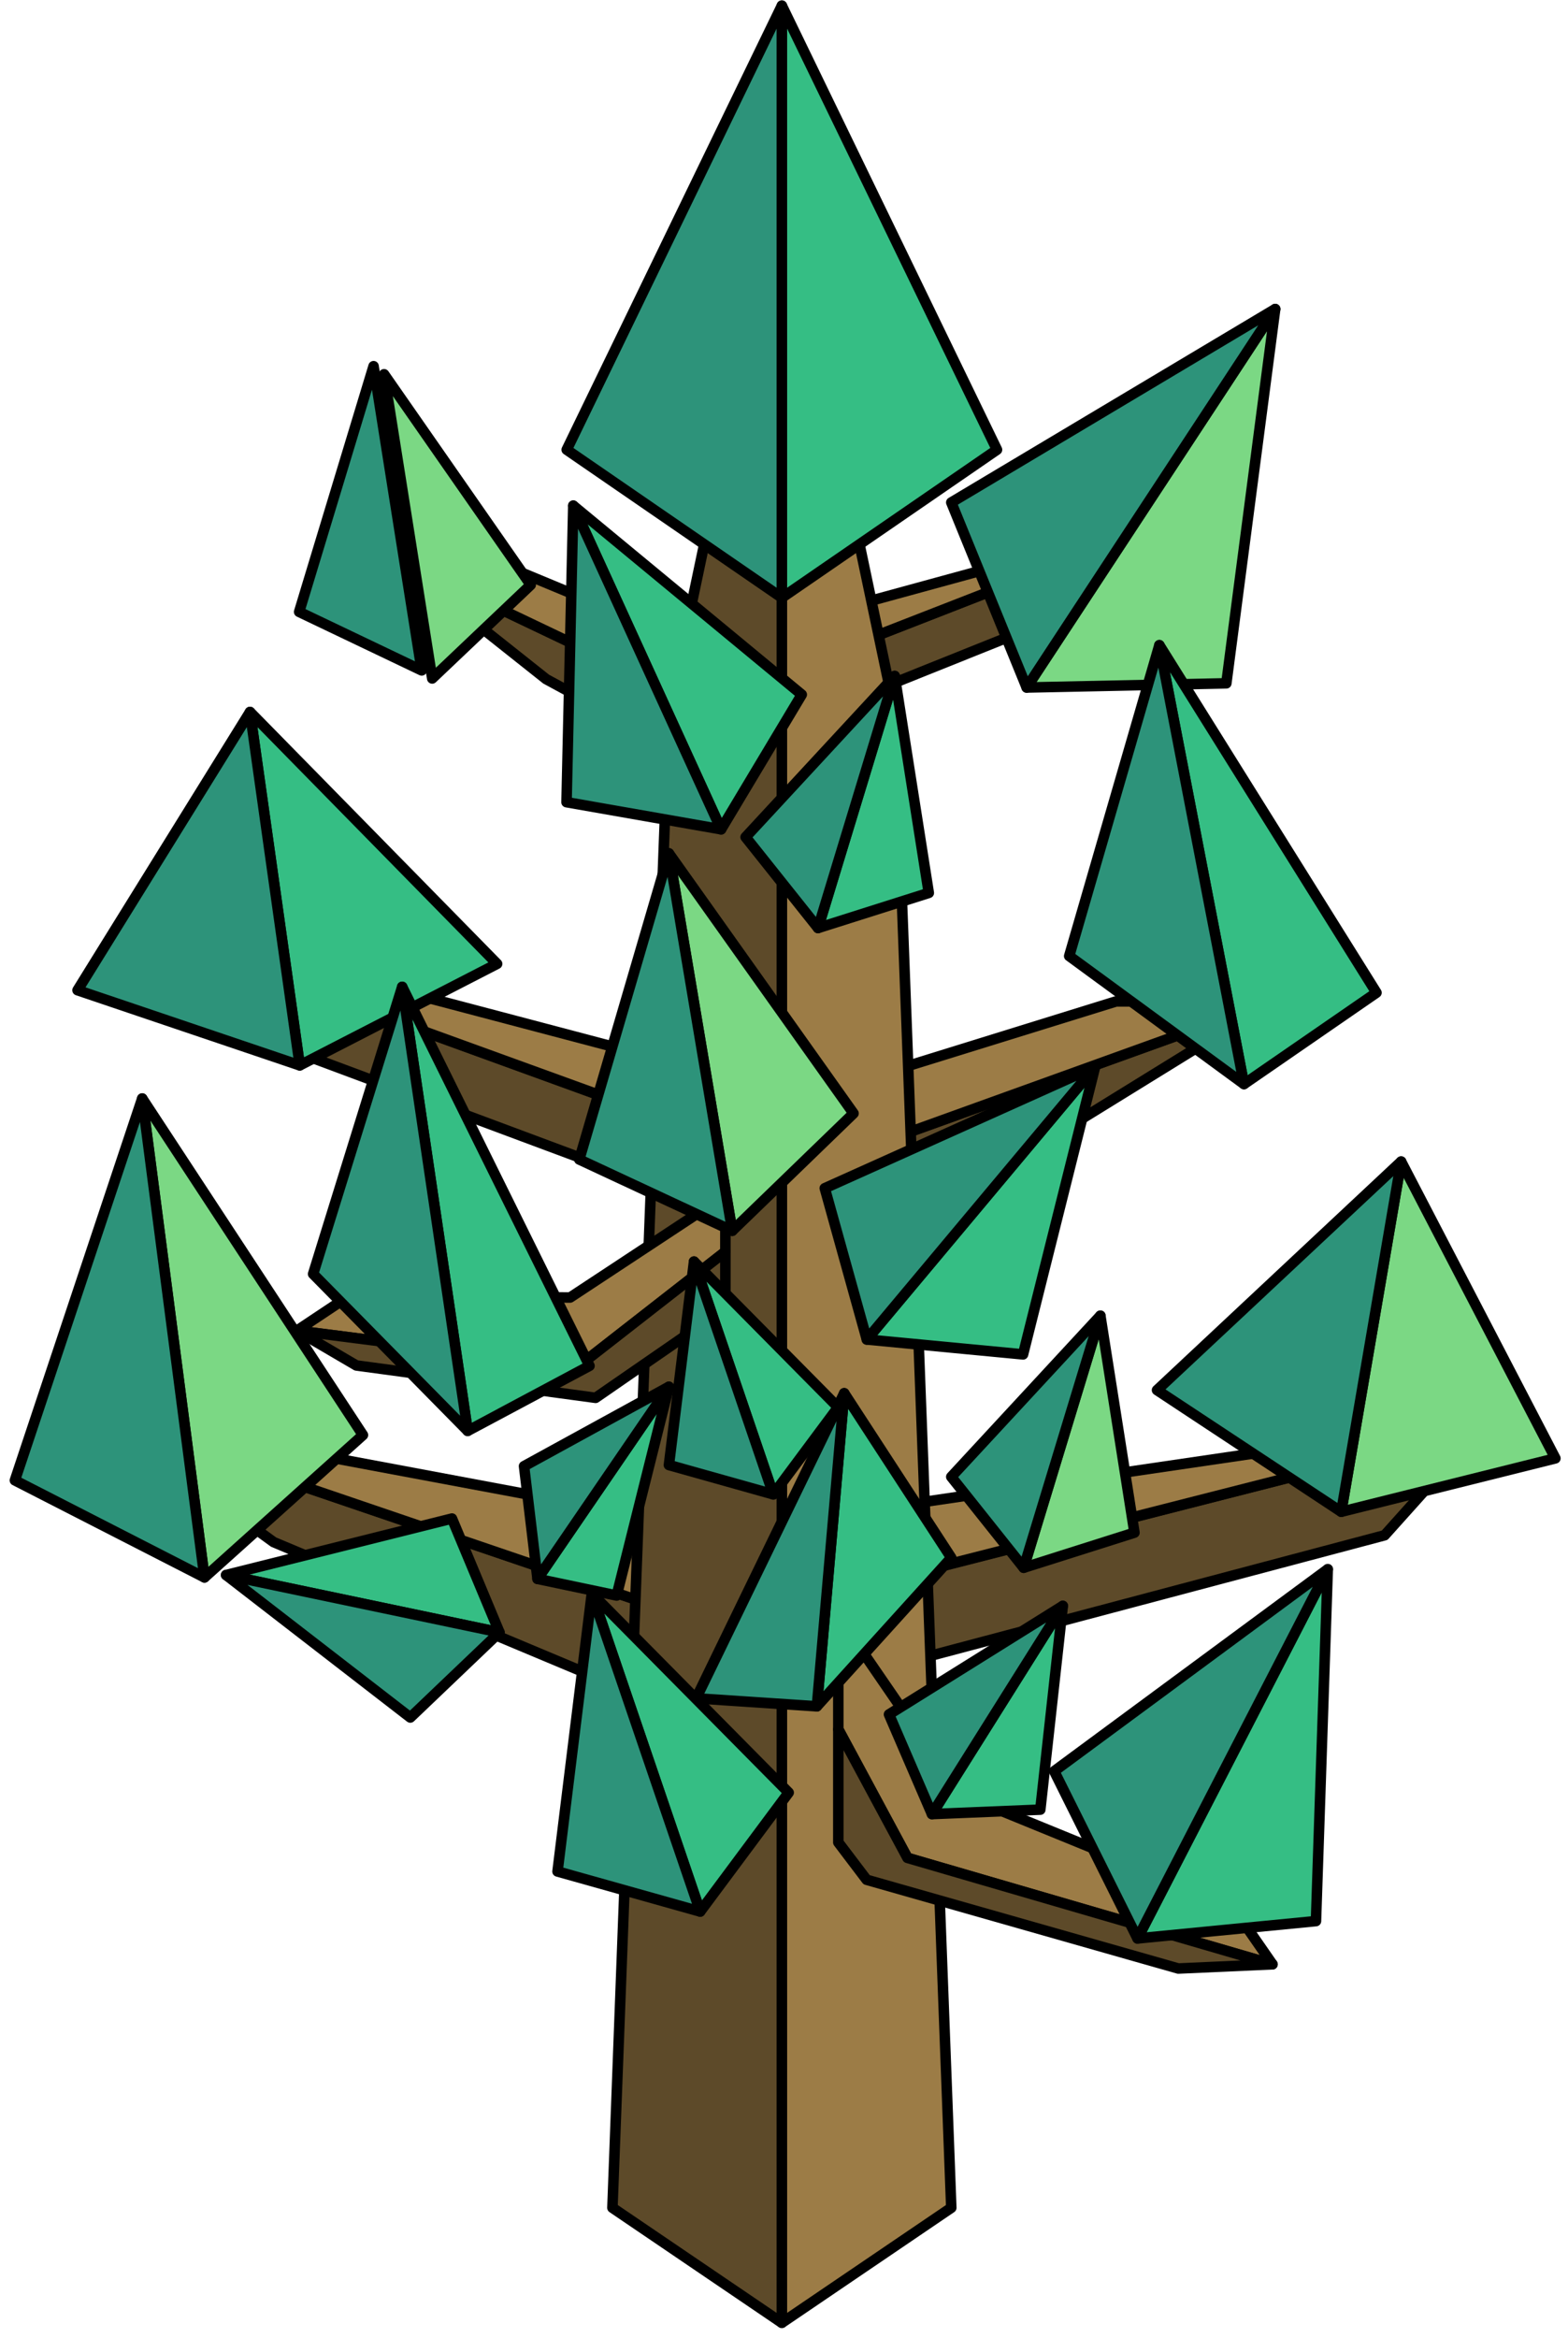 <?xml version="1.0" encoding="UTF-8" standalone="no"?><!DOCTYPE svg PUBLIC "-//W3C//DTD SVG 1.1//EN" "http://www.w3.org/Graphics/SVG/1.1/DTD/svg11.dtd"><svg width="100%" height="100%" viewBox="0 0 149 222" version="1.1" xmlns="http://www.w3.org/2000/svg" xmlns:xlink="http://www.w3.org/1999/xlink" xml:space="preserve" xmlns:serif="http://www.serif.com/" style="fill-rule:evenodd;clip-rule:evenodd;stroke-linecap:round;stroke-linejoin:round;stroke-miterlimit:1.5;"><g id="Tree_other06"><g><path d="M120.863,95.09l-22.206,13.701l-22.078,9.133l-56.367,-20.996l-6.68,-8.688l62.886,22.834l44.445,-15.984Z" style="fill:#5d4a29;stroke:#000;stroke-width:1px;"/><path d="M120.863,95.09l-14.804,0l-29.48,9.134l-51.944,-13.701l-11.103,-2.283l62.975,22.834l44.356,-15.984Z" style="fill:#9c7c46;stroke:#000;stroke-width:1px;"/></g><g><path d="M9.897,134.703l16.1,11.73l39.976,16.748l65.602,-17.396l9.069,-10.107l-73.065,18.641l-57.682,-19.616Z" style="fill:#5d4a29;stroke:#000;stroke-width:1px;"/><path d="M9.897,134.703l16.1,2.683l42.838,8.014l59.274,-8.7l12.535,-1.022l-73.162,18.625l-57.585,-19.6Z" style="fill:#9c7c46;stroke:#000;stroke-width:1px;"/></g><g><path d="M37.47,53.039l14.428,11.449l14.438,7.826l37.786,-15.147l4.608,-6.71l-42.144,16.432l-29.116,-13.85Z" style="fill:#5d4a29;stroke:#000;stroke-width:1px;"/><path d="M37.47,53.039l9.809,0.393l19.343,8.022l34.703,-9.481l7.405,-1.516l-42.203,16.429l-29.057,-13.847Z" style="fill:#9c7c46;stroke:#000;stroke-width:1px;"/></g><g><path d="M85.029,67.621l5.367,142.022l-16.1,10.925l0,-203.929l10.733,50.982Z" style="fill:#9c7c46;stroke:#000;stroke-width:1px;"/><g><path d="M79.663,153.486l11.592,16.876l25.74,10.507l3.923,5.655l-34.687,-10.105l-6.568,-12.2l0,-10.733Z" style="fill:#9c7c46;stroke:#000;stroke-width:1px;"/><path d="M79.663,164.219l0,10.733l2.689,3.545l29.619,8.428l8.947,-0.401l-34.687,-10.105l-6.568,-12.2Z" style="fill:#5d4a29;stroke:#000;stroke-width:1px;"/></g><path d="M74.296,16.639l0,203.929l-16.1,-10.925l5.367,-142.022l10.733,-50.982Z" style="fill:#5d4a29;stroke:#000;stroke-width:1px;"/><g><path d="M68.929,113.488l-14.75,9.718l-21.074,-0.107l-4.889,3.253l26.721,3.414l13.992,-10.912l0,-5.366Z" style="fill:#9c7c46;stroke:#000;stroke-width:1px;"/><path d="M68.929,118.854l0,5.367l-12.332,8.514l-22.734,-3.076l-5.647,-3.307l26.721,3.414l13.992,-10.912Z" style="fill:#5d4a29;stroke:#000;stroke-width:1px;"/></g></g><g><g><path d="M74.296,0.539l20.444,42.166l-20.444,14.055l0,-56.221Z" style="fill:#35be84;stroke:#000;stroke-width:1px;"/><path d="M74.296,0.539l-20.444,42.166l20.444,14.055l0,-56.221Z" style="fill:#2d937a;stroke:#000;stroke-width:1px;"/></g><g><path d="M121.176,29.346l-4.643,35.541l-18.973,0.397l23.616,-35.938Z" style="fill:#7bd884;stroke:#000;stroke-width:1px;"/><path d="M121.176,29.346l-30.78,18.366l7.164,17.572l23.616,-35.938Z" style="fill:#2d937a;stroke:#000;stroke-width:1px;"/></g><g><path d="M36.496,35.539l13.935,20.001l-9.36,8.885l-4.575,-28.886Z" style="fill:#7bd884;stroke:#000;stroke-width:1px;"/><path d="M35.499,34.774l-7.073,23.328l11.647,5.558l-4.574,-28.886Z" style="fill:#2d937a;stroke:#000;stroke-width:1px;"/></g><g><path d="M63.563,81.037l17.544,24.688l-11.526,11.147l-6.018,-35.835Z" style="fill:#7bd884;stroke:#000;stroke-width:1px;"/><path d="M63.563,81.037l-8.517,29.065l14.535,6.77l-6.018,-35.835Z" style="fill:#2d937a;stroke:#000;stroke-width:1px;"/></g><g><path d="M104.563,124.936l3.239,20.6l-10.525,3.334l7.286,-23.934Z" style="fill:#7bd884;stroke:#000;stroke-width:1px;"/><path d="M104.563,124.936l-14.167,15.301l6.881,8.633l7.286,-23.934Z" style="fill:#2d937a;stroke:#000;stroke-width:1px;"/></g><g><path d="M85.02,64.19l3.239,20.599l-10.525,3.334l7.286,-23.933Z" style="fill:#35be84;stroke:#000;stroke-width:1px;"/><path d="M85.02,64.19l-14.167,15.301l6.881,8.632l7.286,-23.933Z" style="fill:#2d937a;stroke:#000;stroke-width:1px;"/></g><g><path d="M54.476,48.015l21.711,17.943l-7.664,12.791l-14.047,-30.734Z" style="fill:#35be84;stroke:#000;stroke-width:1px;"/><path d="M54.476,48.015l-0.641,28.159l14.688,2.575l-14.047,-30.734Z" style="fill:#2d937a;stroke:#000;stroke-width:1px;"/></g><g><path d="M104.067,101.29l-6.851,27.32l-14.845,-1.413l21.696,-25.907Z" style="fill:#35be84;stroke:#000;stroke-width:1px;"/><path d="M104.067,101.29l-25.693,11.541l3.997,14.366l21.696,-25.907Z" style="fill:#2d937a;stroke:#000;stroke-width:1px;"/></g><g><path d="M21.487,149.561l21.461,-5.364l4.515,10.807l-25.976,-5.443Z" style="fill:#35be84;stroke:#000;stroke-width:1px;"/><path d="M21.487,149.561l17.503,13.528l8.473,-8.085l-25.976,-5.443Z" style="fill:#2d937a;stroke:#000;stroke-width:1px;"/></g><g><path d="M100.992,152.491l-2.136,19.348l-10.297,0.421l12.433,-19.769Z" style="fill:#35be84;stroke:#000;stroke-width:1px;"/><path d="M100.992,152.491l-16.514,10.305l4.081,9.464l12.433,-19.769Z" style="fill:#2d937a;stroke:#000;stroke-width:1px;"/></g><g><path d="M65.948,119.796l13.691,13.837l-6.154,8.267l-7.537,-22.104Z" style="fill:#35be84;stroke:#000;stroke-width:1px;"/><path d="M65.948,119.796l-2.385,19.319l9.922,2.785l-7.537,-22.104Z" style="fill:#2d937a;stroke:#000;stroke-width:1px;"/></g><g><path d="M56.237,151.314l18.707,18.906l-8.408,11.296l-10.299,-30.202Z" style="fill:#35be84;stroke:#000;stroke-width:1px;"/><path d="M56.237,151.314l-3.258,26.396l13.557,3.806l-10.299,-30.202Z" style="fill:#2d937a;stroke:#000;stroke-width:1px;"/></g><g><path d="M63.563,131.683l-4.965,19.823l-7.522,-1.58l12.487,-18.243Z" style="fill:#35be84;stroke:#000;stroke-width:1px;"/><path d="M63.563,131.683l-13.766,7.541l1.279,10.702l12.487,-18.243Z" style="fill:#2d937a;stroke:#000;stroke-width:1px;"/></g><g><path d="M110.17,61.265l20.629,32.998l-12.589,8.678l-8.04,-41.676Z" style="fill:#35be84;stroke:#000;stroke-width:1px;"/><path d="M110.17,61.265l-8.569,29.517l16.609,12.159l-8.04,-41.676Z" style="fill:#2d937a;stroke:#000;stroke-width:1px;"/></g><g><path d="M23.757,67.609l23.481,23.915l-18.753,9.641l-4.728,-33.556Z" style="fill:#35be84;stroke:#000;stroke-width:1px;"/><path d="M23.757,67.609l-16.389,26.419l21.117,7.137l-4.728,-33.556Z" style="fill:#2d937a;stroke:#000;stroke-width:1px;"/></g><g><path d="M38.219,93.709l17.799,35.988l-11.577,6.178l-6.222,-42.166Z" style="fill:#35be84;stroke:#000;stroke-width:1px;"/><path d="M38.219,93.709l-8.465,27.262l14.687,14.904l-6.222,-42.166Z" style="fill:#2d937a;stroke:#000;stroke-width:1px;"/></g><g><path d="M13.514,104.312l20.974,31.956l-15.058,13.52l-5.916,-45.476Z" style="fill:#7bd884;stroke:#000;stroke-width:1px;"/><path d="M13.514,104.312l-12.099,36.258l18.015,9.218l-5.916,-45.476Z" style="fill:#2d937a;stroke:#000;stroke-width:1px;"/></g><g><path d="M133.143,110.3l14.66,28.18l-20.35,5.074l5.69,-33.254Z" style="fill:#7bd884;stroke:#000;stroke-width:1px;"/><path d="M133.143,110.3l-23.195,21.702l17.505,11.552l5.69,-33.254Z" style="fill:#2d937a;stroke:#000;stroke-width:1px;"/></g><g><path d="M126.171,149.009l-1.12,33.413l-16.957,1.648l18.077,-35.061Z" style="fill:#35be84;stroke:#000;stroke-width:1px;"/><path d="M126.171,149.009l-25.996,19.178l7.919,15.883l18.077,-35.061Z" style="fill:#2d937a;stroke:#000;stroke-width:1px;"/></g><g><path d="M80.221,132.299l10.175,15.622l-12.772,14.106l2.597,-29.728Z" style="fill:#35be84;stroke:#000;stroke-width:1px;"/><path d="M80.221,132.299l-14.07,28.97l11.473,0.758l2.597,-29.728Z" style="fill:#2d937a;stroke:#000;stroke-width:1px;"/></g></g></g></svg>